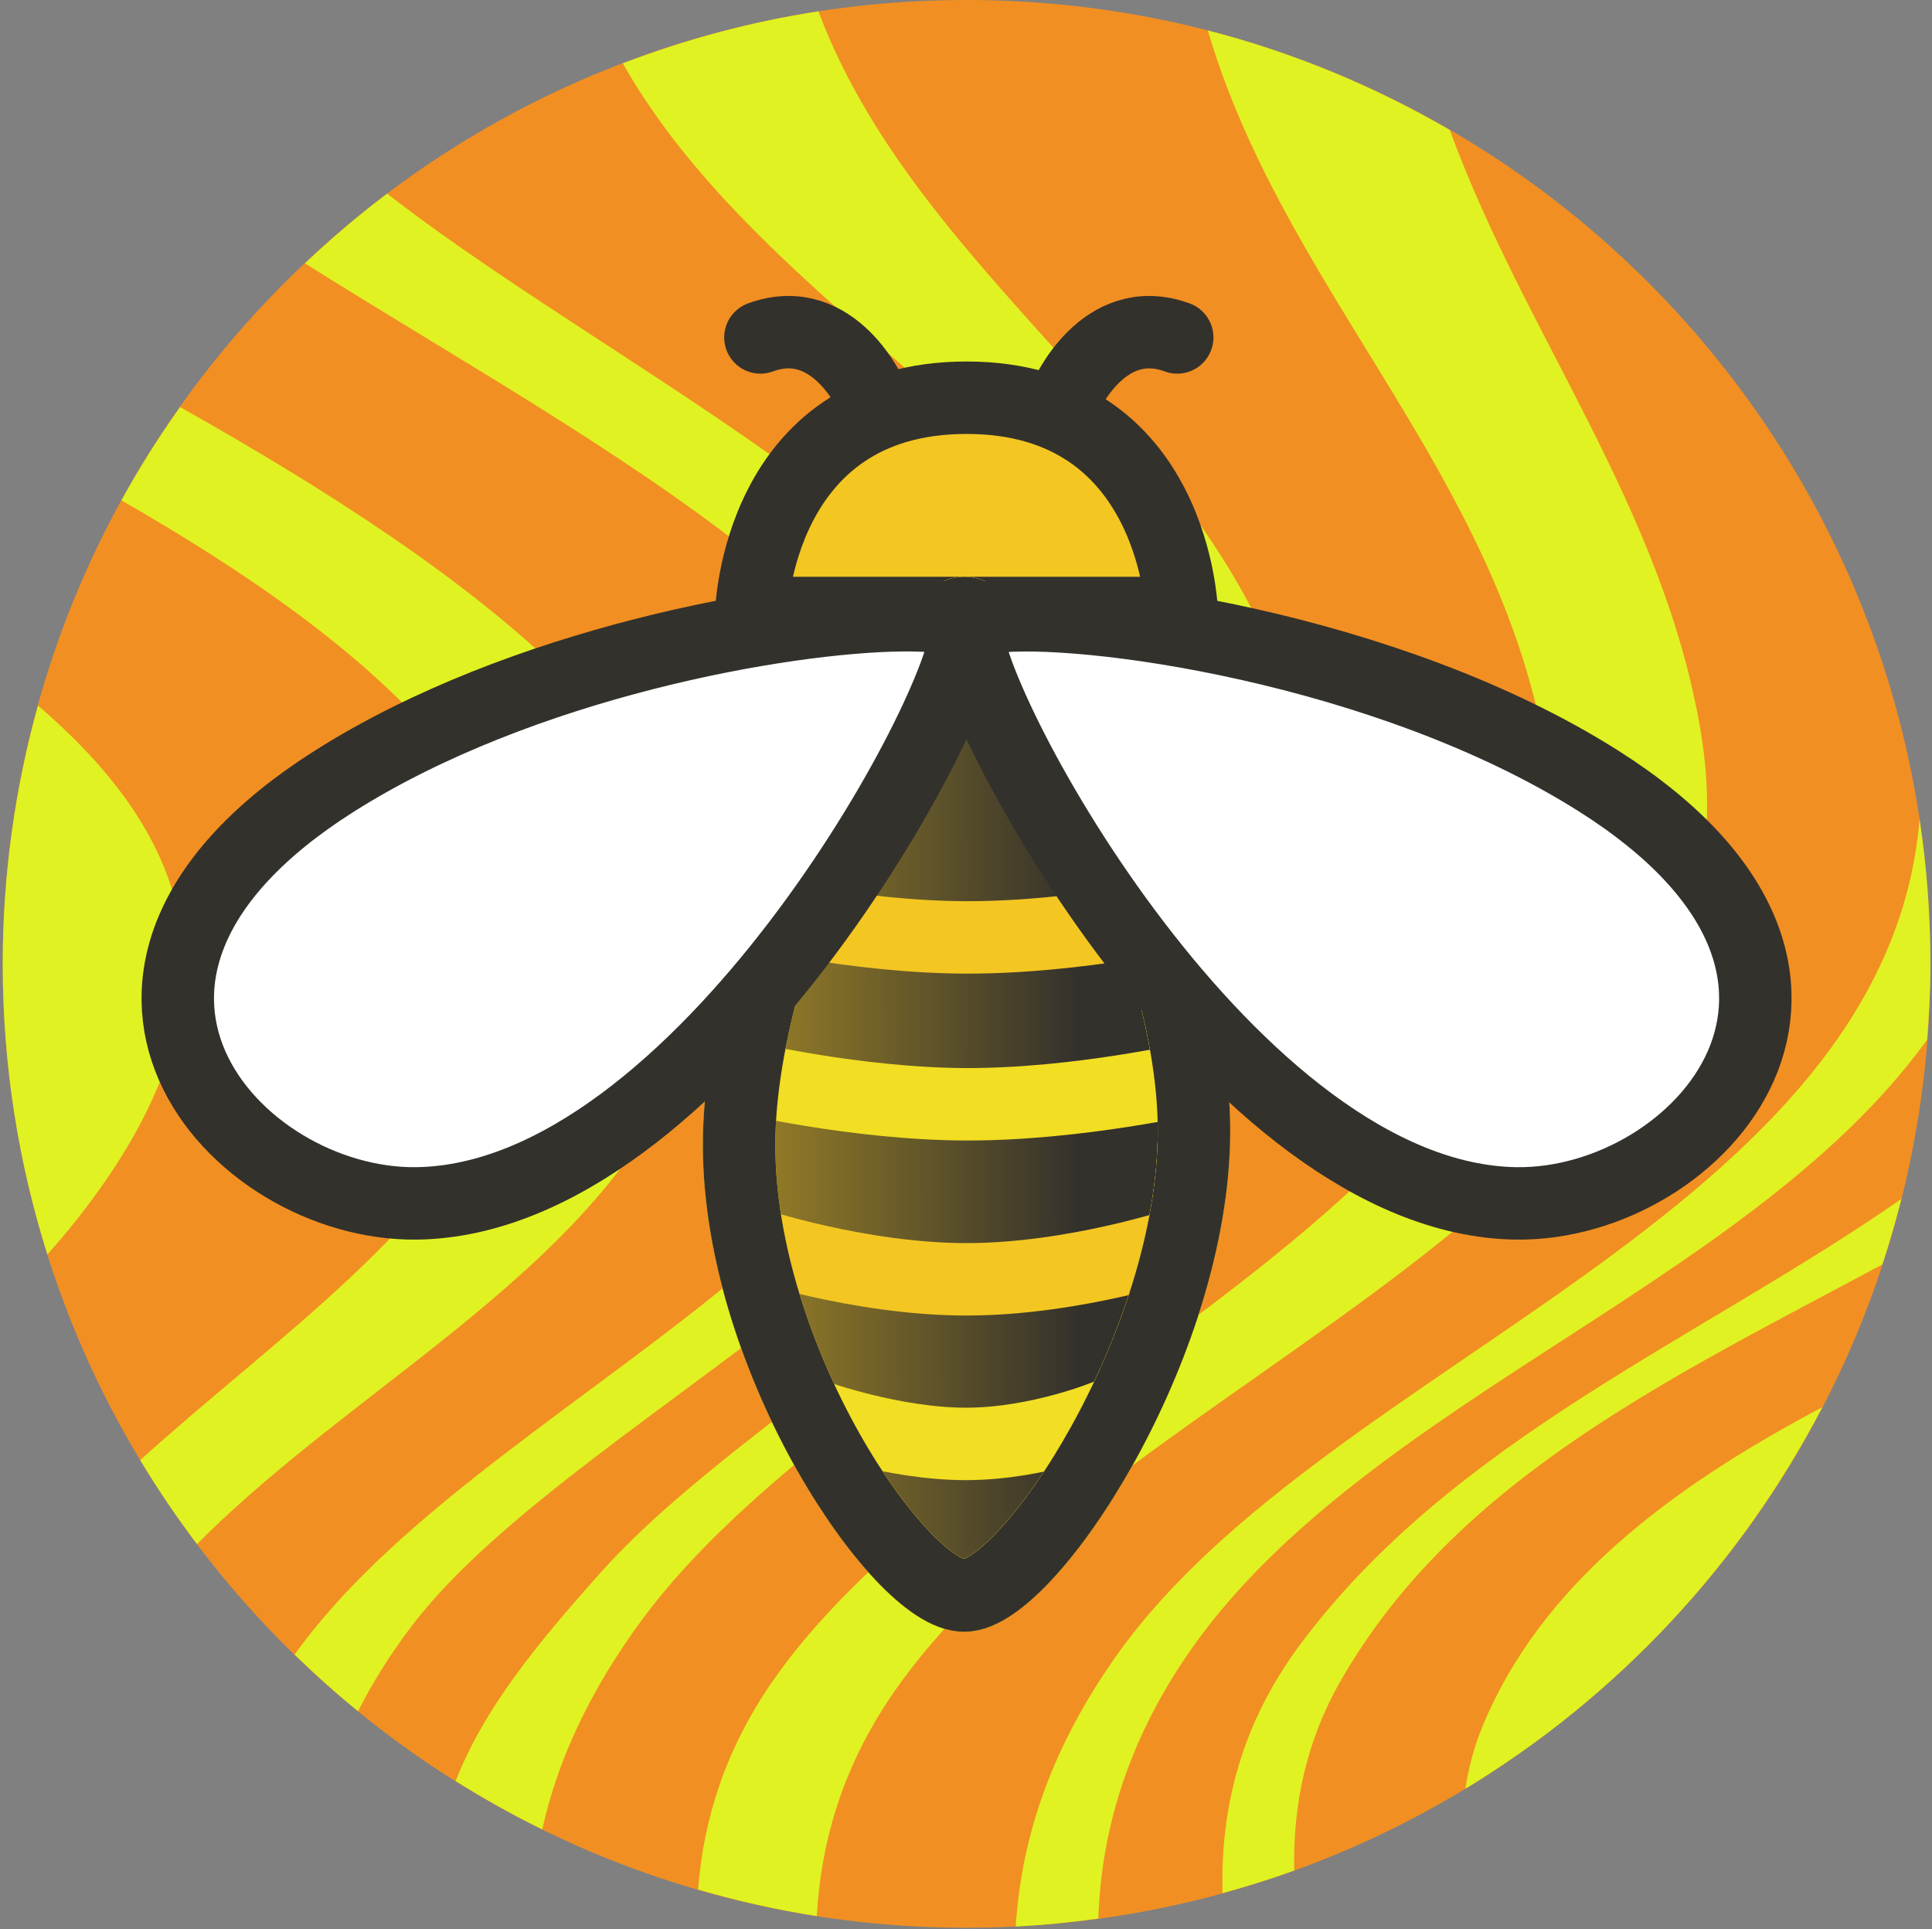 <svg fill="none" height="652" viewBox="0 0 653 652" width="653" xmlns="http://www.w3.org/2000/svg" xmlns:xlink="http://www.w3.org/1999/xlink"><rect x="0" y="0" width="653" height="652" fill="#808080" stroke="none"/><linearGradient id="a" gradientUnits="userSpaceOnUse" x1="520.577" x2="152.448" y1="393.283" y2="393.91"><stop offset=".423" stop-color="#33312c"/><stop offset="1" stop-color="#f3c622"/></linearGradient><mask id="b" height="333" maskUnits="userSpaceOnUse" width="155" x="249" y="207"><path d="m249.803 386.899c0-72.69 58.68-179.721 76.096-179.721s77.664 102.265 77.664 174.954c0 72.69-56.088 157.131-77.664 157.131s-76.096-79.674-76.096-152.364z" fill="#fff"/></mask><mask id="c" height="333" maskUnits="userSpaceOnUse" width="155" x="249" y="207"><path d="m249.803 386.899c0-72.69 58.68-179.721 76.096-179.721s77.664 102.265 77.664 174.954c0 72.69-56.088 157.131-77.664 157.131s-76.096-79.674-76.096-152.364z" fill="#fff"/></mask><mask id="d" height="333" maskUnits="userSpaceOnUse" width="155" x="249" y="207"><path d="m249.803 386.899c0-72.69 58.68-179.721 76.096-179.721s77.664 102.265 77.664 174.954c0 72.69-56.088 157.131-77.664 157.131s-76.096-79.674-76.096-152.364z" fill="#fff"/></mask><mask id="e" height="10" maskUnits="userSpaceOnUse" width="155" x="249" y="307"><path d="m249.81 307.324s39.099 9.425 76.887 9.497c37.789.072 76.873-8.95 76.873-8.95" fill="#fff"/></mask><path d="m.923 325.764c0-179.914 145.851-325.764 325.765-325.764 179.918 0 325.769 145.85 325.769 325.764 0 179.915-145.851 325.765-325.769 325.765-179.914 0-325.765-145.85-325.765-325.765z" fill="#f28f22"/><g fill="#e0f222"><path d="m16.021 423.971c3.516-3.951 6.851-7.892 9.963-11.825 60.091-76.024 37.856-129.891-13.135-173.669-7.716 27.793-11.924 57.039-11.924 87.286 0 34.232 5.309 67.213 15.096 98.208z"/><path d="m235.853 343.584c22.497-81.819-80.022-152.457-174.984-206.018-7.179 10.118-13.837 20.623-19.841 31.549 82.927 47.54 164.431 111.73 130.316 192.672-22.429 53.204-77.941 90.006-123.946 131.7 5.906 9.817 12.319 19.291 19.196 28.395 58.04-58.595 147.449-98.969 169.259-178.298z"/><path d="m412.613 262.293c31.369 119.192-143.521 195.534-208.963 268.498-22.656 25.261-40.159 46.882-49.654 71.159 9.452 5.923 19.209 11.394 29.28 16.337 5.188-23.236 15.964-46.95 34.254-71.566 68.962-92.818 248.025-152.65 223.473-289.332-18.595-103.517-128.137-157.061-164.389-253.553-22.927 3.538-45.029 9.525-66.116 17.58 51.493 90.883 175.018 137.911 202.115 240.877z"/><path d="m520.171 242.791c34.898 155.904-185.85 218.96-259.455 326.04-15.542 22.604-22.948 46.026-24.767 69.796 13.067 3.782 26.439 6.834 40.125 8.97 1.388-24.642 8.416-48.885 23.731-72.224 73.686-112.302 301.857-168.799 274.993-328.374-12.723-75.586-59.665-134.159-84.767-203.048-25.313-14.704-52.745-26.172-81.792-33.66 24.637 84.054 92.215 144.432 111.932 232.5z"/><path d="m139.029 549.709c57.198-75.427 238.741-147.346 228.391-258.475-9.138-98.1-150.067-158.672-236.575-225.786-9.714 7.32-18.955 15.212-27.78 23.551 97.31 61.341 227.596 126.963 225.06 214.726-3.336 115.393-166.061 168.193-228.554 255.474 6.873 6.689 14.012 13.097 21.453 19.162 4.84-9.594 10.797-19.149 18.005-28.652z"/><path d="m453.171 568.01c39.187-68.36 112.607-102.785 183.043-140.658 2.386-7.277 4.56-14.648 6.439-22.145-68.485 47.643-151.537 81.122-203.284 150.712-19.708 26.503-26.912 54.76-26.168 83.907 8.205-2.256 16.303-4.767 24.233-7.634-.468-22.26 4.049-43.799 15.737-64.182z"/><path d="m501.161 583.25c-2.893 6.98-4.771 14.098-5.859 21.298 51.124-30.986 92.969-75.68 120.615-128.936-51.678 27.307-95.053 60.099-114.756 107.638z"/><path d="m651.356 351.405c.662-8.472 1.101-17.004 1.101-25.639 0-16.6-1.26-32.899-3.654-48.829-11.433 133.914-199.592 182.472-270.72 281.617-22.734 31.691-32.831 62.308-34.774 92.555 9.422-.473 18.715-1.427 27.914-2.686.945-27.114 8.325-54.357 25.338-81.87 56.11-90.742 192.818-129.362 254.795-215.148z"/></g><path d="m249.803 386.899c0-72.69 58.68-179.721 76.096-179.721s77.664 102.265 77.664 174.954c0 72.69-56.088 157.131-77.664 157.131s-76.096-79.674-76.096-152.364z" fill="url(#a)" stroke="#33312c" stroke-linejoin="round" stroke-miterlimit="10" stroke-width="24.482"/><path d="m253.923 207.178s1.919-72.759 72.76-72.759 72.759 72.759 72.759 72.759z" fill="#f3c622" stroke="#33312c" stroke-linejoin="round" stroke-miterlimit="10" stroke-width="24.482"/><path d="m294.878 134.419s-12.67-29.588-37.864-20.375" stroke="#33312c" stroke-linecap="round" stroke-linejoin="round" stroke-miterlimit="10" stroke-width="24.482"/><path d="m360.027 134.419s12.669-29.588 37.864-20.375" stroke="#33312c" stroke-linecap="round" stroke-linejoin="round" stroke-miterlimit="10" stroke-width="24.482"/><path d="m249.803 386.899c0-72.69 58.68-179.721 76.096-179.721s77.664 102.265 77.664 174.954c0 72.69-56.088 157.131-77.664 157.131s-76.096-79.674-76.096-152.364z" stroke="#f2ac22" stroke-linejoin="round" stroke-miterlimit="10" stroke-width="24.482"/><g mask="url(#b)"><path d="m249.803 363.724s39.099 9.425 76.887 9.497 76.873-8.95 76.873-8.95" stroke="#f2de22" stroke-miterlimit="10" stroke-width="24.482"/></g><path d="m249.803 386.899c0-72.69 58.68-179.721 76.096-179.721s77.664 102.265 77.664 174.954c0 72.69-56.088 157.131-77.664 157.131s-76.096-79.674-76.096-152.364z" stroke="#f3c622" stroke-linejoin="round" stroke-miterlimit="10" stroke-width="24.482"/><g mask="url(#c)"><path d="m253.923 420.139s36.387 12.239 72.767 12.239 72.752-12.239 72.752-12.239" stroke="#f3c622" stroke-linecap="round" stroke-miterlimit="10" stroke-width="24.482"/></g><path d="m249.803 386.899c0-72.69 58.68-179.721 76.096-179.721s77.664 102.265 77.664 174.954c0 72.69-56.088 157.131-77.664 157.131s-76.096-79.674-76.096-152.364z" stroke="#f2de22" stroke-linejoin="round" stroke-miterlimit="10" stroke-width="24.482"/><g mask="url(#d)"><path d="m275.946 478.66s26.203 9.412 50.737 9.349c24.534-.062 47.398-9.598 47.398-9.598" stroke="#f2de22" stroke-linecap="square" stroke-miterlimit="10" stroke-width="24.482"/></g><path d="m249.81 307.324s39.099 9.425 76.887 9.497c37.789.072 76.873-8.95 76.873-8.95" stroke="#f3c622" stroke-miterlimit="10" stroke-width="24.482"/><g mask="url(#e)"><path d="m249.803 386.899c0-72.69 58.68-179.721 76.096-179.721s77.664 102.265 77.664 174.954c0 72.69-56.088 157.131-77.664 157.131s-76.096-79.674-76.096-152.364z" stroke="#f3c622" stroke-linejoin="round" stroke-miterlimit="10" stroke-width="24.482"/></g><path d="m249.803 386.899c0-72.69 58.68-179.721 76.096-179.721s77.664 102.265 77.664 174.954c0 72.69-56.088 157.131-77.664 157.131s-76.096-79.674-76.096-152.364z" stroke="#33312c" stroke-linejoin="round" stroke-miterlimit="10" stroke-width="24.482"/><path d="m305.143 207.932c-40.328.357-128.872 15.982-192.184 56.11-103.222 65.422-34.045 143.533 27.942 142.673 95.975-1.332 185.778-167.967 185.778-194.373 0-1.744-2.869-3.017-8.028-3.736-3.506-.489-8.069-.722-13.508-.674zm21.536 4.41c0 26.406 89.803 193.041 185.778 194.373 61.987.86 131.196-77.251 27.974-142.673-71.502-45.319-175.232-59.364-205.296-55.48-5.429.701-8.456 1.988-8.456 3.78z" fill="#fff"/><path d="m326.679 212.342c0 26.406-89.803 193.041-185.778 194.373-61.987.86-131.164-77.251-27.942-142.673 63.312-40.128 151.856-55.753 192.184-56.11 5.439-.048 10.002.185 13.508.674 5.159.719 8.028 1.992 8.028 3.736zm0 0c0 26.406 89.803 193.041 185.778 194.373 61.987.86 131.196-77.251 27.974-142.673-71.502-45.319-175.232-59.364-205.296-55.48-5.429.701-8.456 1.988-8.456 3.78z" stroke="#33312c" stroke-linejoin="round" stroke-miterlimit="10" stroke-width="24.482"/></svg>